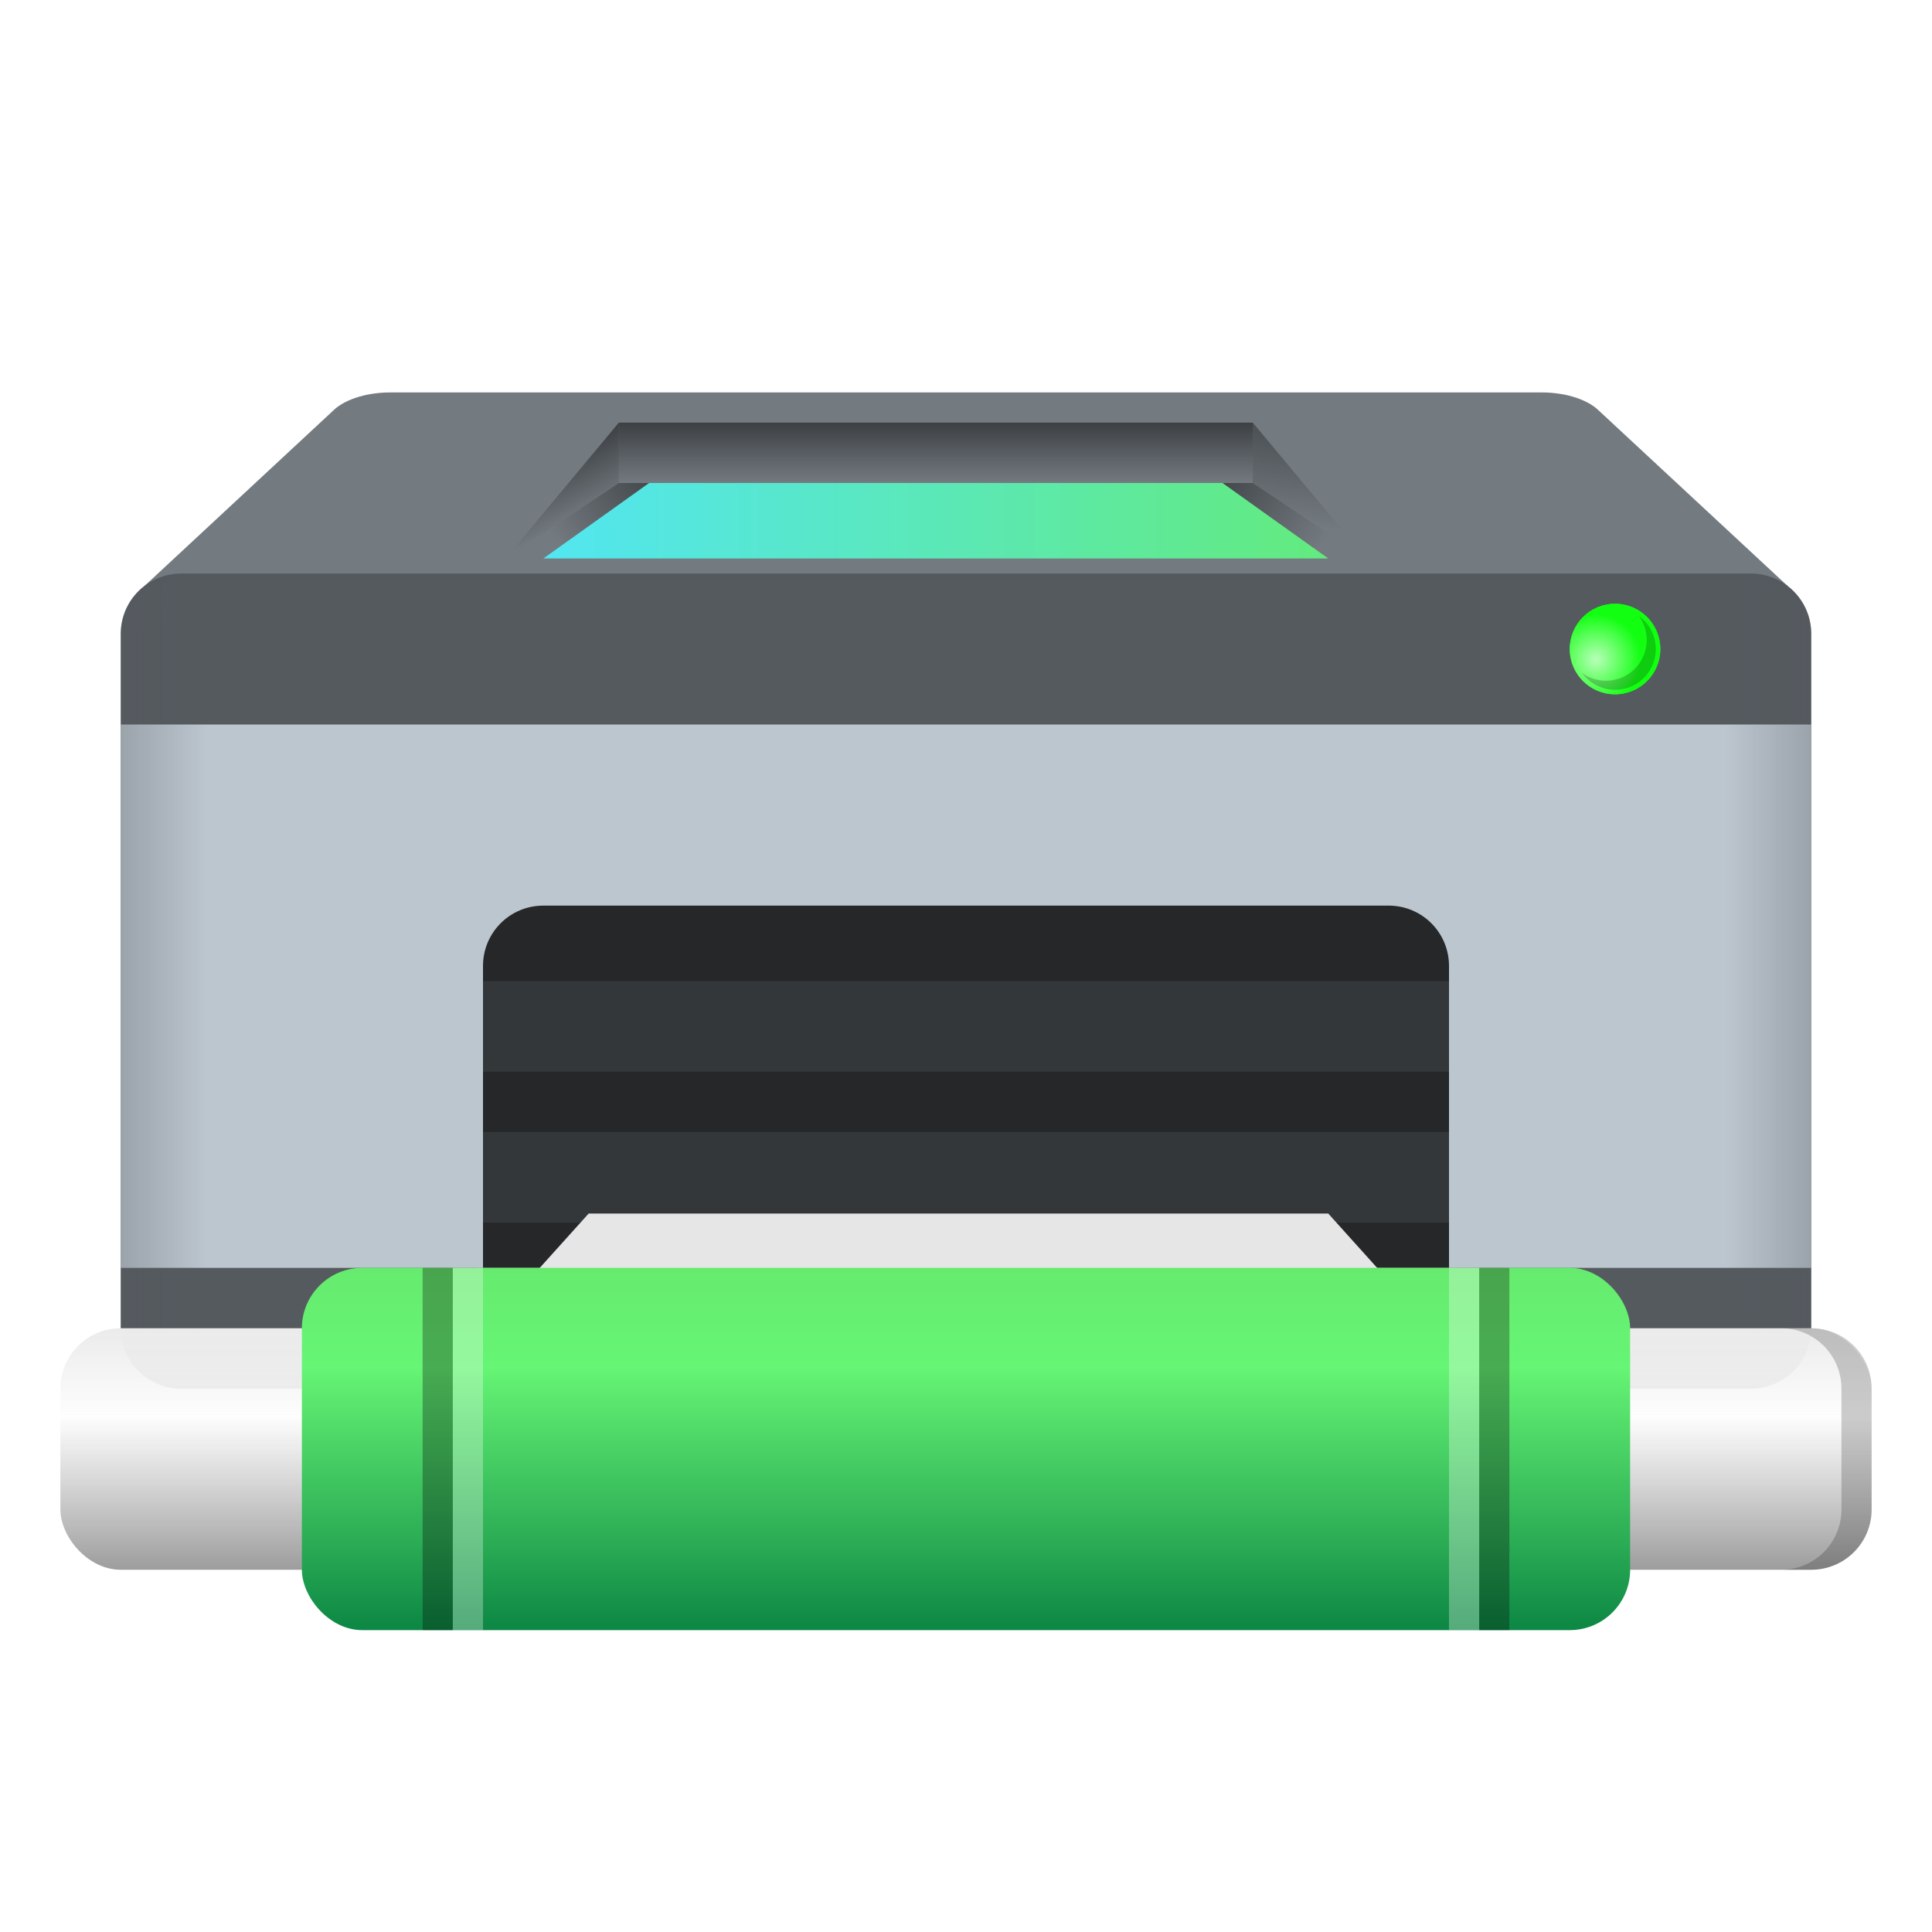 <?xml version="1.0" encoding="UTF-8" standalone="no"?>
<!-- Created with Inkscape (http://www.inkscape.org/) -->

<svg
   width="64"
   height="64"
   viewBox="0 0 64 64"
   version="1.1"
   id="svg2112"
   inkscape:version="1.2.1 (9c6d41e410, 2022-07-14, custom)"
   sodipodi:docname="printer-network.svg"
   xmlns:inkscape="http://www.inkscape.org/namespaces/inkscape"
   xmlns:sodipodi="http://sodipodi.sourceforge.net/DTD/sodipodi-0.dtd"
   xmlns:xlink="http://www.w3.org/1999/xlink"
   xmlns="http://www.w3.org/2000/svg"
   xmlns:svg="http://www.w3.org/2000/svg">
  <sodipodi:namedview
     id="namedview2114"
     pagecolor="#ffffff"
     bordercolor="#000000"
     borderopacity="0.25"
     inkscape:showpageshadow="2"
     inkscape:pageopacity="0.0"
     inkscape:pagecheckerboard="0"
     inkscape:deskcolor="#d1d1d1"
     inkscape:document-units="px"
     showgrid="false"
     inkscape:zoom="12.65625"
     inkscape:cx="32"
     inkscape:cy="32"
     inkscape:window-width="1920"
     inkscape:window-height="1012"
     inkscape:window-x="0"
     inkscape:window-y="0"
     inkscape:window-maximized="1"
     inkscape:current-layer="svg2112" />
  <defs
     id="defs2109">
    <linearGradient
       inkscape:collect="always"
       xlink:href="#linearGradient88582"
       id="linearGradient88584"
       x1="42"
       y1="14"
       x2="42"
       y2="16"
       gradientUnits="userSpaceOnUse"
       gradientTransform="matrix(0.955,0,0,1,1.409,-8.4993671e-5)" />
    <linearGradient
       inkscape:collect="always"
       id="linearGradient88582">
      <stop
         style="stop-color:#252729;stop-opacity:1;"
         offset="0"
         id="stop88578" />
      <stop
         style="stop-color:#252729;stop-opacity:0;"
         offset="1"
         id="stop88580" />
    </linearGradient>
    <linearGradient
       inkscape:collect="always"
       xlink:href="#linearGradient6037"
       id="linearGradient6039"
       x1="19.655"
       y1="26.229"
       x2="45.655"
       y2="26.229"
       gradientUnits="userSpaceOnUse"
       gradientTransform="translate(-1.655,-8.979)" />
    <linearGradient
       inkscape:collect="always"
       id="linearGradient6037">
      <stop
         style="stop-color:#52e6f1;stop-opacity:1;"
         offset="0"
         id="stop6033" />
      <stop
         style="stop-color:#63ea7e;stop-opacity:1"
         offset="1"
         id="stop6035" />
    </linearGradient>
    <linearGradient
       inkscape:collect="always"
       xlink:href="#linearGradient90436"
       id="linearGradient90438"
       x1="-2"
       y1="32.5"
       x2="66"
       y2="32.5"
       gradientUnits="userSpaceOnUse"
       gradientTransform="translate(0,-8.4993671e-5)" />
    <linearGradient
       inkscape:collect="always"
       id="linearGradient90436">
      <stop
         style="stop-color:#54595e;stop-opacity:1;"
         offset="0"
         id="stop90432" />
      <stop
         style="stop-color:#54595e;stop-opacity:0"
         offset="0.13"
         id="stop91018" />
      <stop
         style="stop-color:#54595e;stop-opacity:0"
         offset="0.87"
         id="stop90760" />
      <stop
         style="stop-color:#54595e;stop-opacity:1"
         offset="1"
         id="stop90434" />
    </linearGradient>
    <linearGradient
       inkscape:collect="always"
       xlink:href="#linearGradient88582"
       id="linearGradient89668"
       x1="21.808"
       y1="15.244"
       x2="18.308"
       y2="17.744"
       gradientUnits="userSpaceOnUse"
       gradientTransform="translate(0,-8.4993671e-5)" />
    <linearGradient
       inkscape:collect="always"
       xlink:href="#linearGradient88582"
       id="linearGradient89459"
       x1="40.088"
       y1="15.424"
       x2="43.838"
       y2="17.924"
       gradientUnits="userSpaceOnUse"
       gradientTransform="translate(0,-8.4993671e-5)" />
    <linearGradient
       inkscape:collect="always"
       xlink:href="#linearGradient88582"
       id="linearGradient90013"
       x1="20.5"
       y1="14"
       x2="21.5"
       y2="16"
       gradientUnits="userSpaceOnUse"
       gradientTransform="translate(0,-8.4993671e-5)" />
    <linearGradient
       inkscape:collect="always"
       xlink:href="#linearGradient88582"
       id="linearGradient90274"
       x1="43.281"
       y1="13.06"
       x2="42.756"
       y2="17.347"
       gradientUnits="userSpaceOnUse"
       gradientTransform="translate(0,-8.4993671e-5)" />
    <filter
       inkscape:collect="always"
       style="color-interpolation-filters:sRGB"
       id="filter101150"
       x="-0.3"
       y="-0.3"
       width="1.6"
       height="1.6">
      <feGaussianBlur
         inkscape:collect="always"
         stdDeviation="0.375"
         id="feGaussianBlur101152" />
    </filter>
    <radialGradient
       inkscape:collect="always"
       xlink:href="#linearGradient50337"
       id="radialGradient50339"
       cx="3.556"
       cy="10.339"
       fx="3.556"
       fy="10.339"
       r="0.661"
       gradientUnits="userSpaceOnUse"
       gradientTransform="matrix(2.268,0,0,2.268,44.8,-1.6)" />
    <linearGradient
       inkscape:collect="always"
       id="linearGradient50337">
      <stop
         style="stop-color:#ffffff;stop-opacity:1;"
         offset="0"
         id="stop50333" />
      <stop
         style="stop-color:#ffffff;stop-opacity:0;"
         offset="1"
         id="stop50335" />
    </linearGradient>
    <linearGradient
       inkscape:collect="always"
       xlink:href="#linearGradient149033"
       id="linearGradient149035"
       x1="33.535"
       y1="69.62"
       x2="33.535"
       y2="80.484"
       gradientUnits="userSpaceOnUse"
       gradientTransform="matrix(1.99,0,0,1.105,-34.74,-34.897)" />
    <linearGradient
       inkscape:collect="always"
       id="linearGradient149033">
      <stop
         style="stop-color:#66eb6e;stop-opacity:1;"
         offset="0"
         id="stop149029" />
      <stop
         style="stop-color:#66f575;stop-opacity:1"
         offset="0.271"
         id="stop156515" />
      <stop
         style="stop-color:#0b8643;stop-opacity:0.996"
         offset="1"
         id="stop149031" />
    </linearGradient>
    <linearGradient
       inkscape:collect="always"
       xlink:href="#linearGradient163636"
       id="linearGradient163638"
       x1="74.467"
       y1="105.92"
       x2="74.467"
       y2="114.488"
       gradientUnits="userSpaceOnUse"
       gradientTransform="matrix(4.847,0,0,0.934,-314.922,-54.901)" />
    <linearGradient
       inkscape:collect="always"
       id="linearGradient163636">
      <stop
         style="stop-color:#ebebeb;stop-opacity:1;"
         offset="0"
         id="stop163632" />
      <stop
         style="stop-color:#fdfdfd;stop-opacity:0.898"
         offset="0.364"
         id="stop175885" />
      <stop
         style="stop-color:#9c9c9c;stop-opacity:1"
         offset="1"
         id="stop163634" />
    </linearGradient>
  </defs>
  <path
     id="rect31485"
     style="fill:#737a80;fill-opacity:1;stroke-width:2;stroke-linecap:round;stroke-linejoin:round;stroke-dasharray:24, 2"
     d="m 12.957,13 c -0.891,-0.005 -1.586,0.273 -1.914,0.596 L 4.772,19.425 6,19.177 H 18 46 58 l 1.232,0.248 -6.275,-5.829 c -0.328,-0.323 -1.023,-0.601 -1.914,-0.596 z"
     sodipodi:nodetypes="ccccccccccc" />
  <path
     id="rect849-3"
     style="fill:#555a5f;fill-opacity:0.996;stroke-width:2;stroke-linecap:round;stroke-linejoin:round;stroke-dasharray:24, 2"
     d="M 6,19 H 58 c 1.108,0 2,0.892 2,2 v 23 c 0,1.108 -0.892,2 -2,2 H 6 C 4.892,46 4,45.108 4,44 V 21 c 0,-1.108 0.892,-2 2,-2 z"
     sodipodi:nodetypes="sssssssss" />
  <rect
     style="opacity:0.7;fill:url(#linearGradient88584);fill-opacity:1;stroke-width:1.954;stroke-linecap:round;stroke-linejoin:round;stroke-dasharray:23.448, 1.954"
     id="rect88496"
     width="21"
     height="2"
     x="20.5"
     y="14" />
  <path
     id="rect849"
     style="fill:url(#linearGradient6039);fill-opacity:1;stroke-width:2.236;stroke-linecap:round;stroke-linejoin:round;stroke-dasharray:26.833, 2.236"
     d="m 21.5,16 h 19 l 3.5,2.5 H 18 Z"
     sodipodi:nodetypes="ccccc" />
  <path
     id="rect31485-7"
     style="fill:#737a80;fill-opacity:1;stroke-width:2;stroke-linecap:round;stroke-linejoin:round;stroke-dasharray:24, 2"
     d="m 19.186,40 c -0.891,-0.005 -1.586,0.273 -1.914,0.596 l -5.928,5.641 0.885,-0.061 H 32 51.771 l 0.885,0.061 -5.928,-5.641 C 46.401,40.273 45.705,39.995 44.814,40 H 32 Z" />
  <rect
     style="fill:#bcc6cf;fill-opacity:1;stroke-width:2;stroke-linecap:round;stroke-linejoin:round;stroke-dasharray:24, 2"
     id="rect50762"
     width="56"
     height="18"
     x="4"
     y="24" />
  <path
     id="rect41096"
     style="fill:url(#linearGradient90438);fill-opacity:1;stroke-width:1.965;stroke-linecap:round;stroke-linejoin:round;stroke-dasharray:23.583, 1.965"
     d="M 6,19 H 58 c 1.108,0 2,0.892 2,2 v 23 c 0,1.108 -0.892,2 -2,2 H 6 c -1.108,0 -2,-0.892 -2,-2 V 21 c 0,-1.108 0.892,-2 2,-2 z" />
  <rect
     style="fill:#2e3133;fill-opacity:1;stroke-width:1.991;stroke-linecap:round;stroke-linejoin:round;stroke-dasharray:23.891, 1.991"
     id="rect42697"
     width="42"
     height="5"
     x="11"
     y="46"
     ry="1" />
  <path
     id="rect86402"
     style="fill:#252729;stroke-width:1.94;stroke-linecap:round;stroke-linejoin:round;stroke-dasharray:23.283, 1.94"
     d="m 18,30 h 28 c 1.108,0 2,0.892 2,2 V 42 H 16 V 32 c 0,-1.108 0.892,-2 2,-2 z"
     sodipodi:nodetypes="sssccss" />
  <path
     id="rect88864"
     style="opacity:0.7;fill:url(#linearGradient89668);fill-opacity:1;stroke-width:2;stroke-linecap:round;stroke-linejoin:round;stroke-dasharray:24, 2"
     d="m 20.5,16 h 1 l -3.5,2.5 h -1.25 z"
     sodipodi:nodetypes="ccccc" />
  <path
     id="rect88864-3"
     style="opacity:0.7;fill:url(#linearGradient89459);fill-opacity:1;stroke-width:2;stroke-linecap:round;stroke-linejoin:round;stroke-dasharray:24, 2"
     d="m 41.5,16 h -1 l 3.5,2.5 H 45.25 Z"
     sodipodi:nodetypes="ccccc" />
  <path
     id="rect89966"
     style="opacity:0.7;fill:url(#linearGradient90013);fill-opacity:1;stroke-width:2;stroke-linecap:round;stroke-linejoin:round;stroke-dasharray:24, 2"
     d="m 20.5,14 v 2 l -3.75,2.5 z"
     sodipodi:nodetypes="cccc" />
  <path
     id="rect90037"
     style="opacity:0.7;fill:url(#linearGradient90274);fill-opacity:1;stroke-width:2;stroke-linecap:round;stroke-linejoin:round;stroke-dasharray:24, 2"
     d="m 41.5,14 3.75,4.5 -3.75,-2.5 z"
     sodipodi:nodetypes="cccc" />
  <rect
     style="fill:#343739;fill-opacity:1;stroke-width:1.494;stroke-linecap:round;stroke-linejoin:round;stroke-dasharray:17.927, 1.494"
     id="rect91801"
     width="32"
     height="3"
     x="16"
     y="32.5" />
  <rect
     style="fill:#343739;fill-opacity:1;stroke-width:2;stroke-linecap:round;stroke-linejoin:round;stroke-dasharray:24, 2"
     id="rect96780"
     width="32"
     height="3"
     x="16"
     y="37.5" />
  <path
     id="rect96884"
     style="fill:#e6e6e6;stroke-width:2.071;stroke-linecap:round;stroke-linejoin:round;stroke-dasharray:24.851, 2.071"
     d="m 19.5,40.2 h 24.5 l 4.5,5 H 15 Z"
     sodipodi:nodetypes="ccccc" />
  <circle
     style="fill:#12ff12;fill-opacity:1;stroke-width:1.298;stroke-linecap:round;stroke-linejoin:round;stroke-dasharray:15.579, 1.298;filter:url(#filter101150)"
     id="path25907"
     cx="53.5"
     cy="21.5"
     r="1.5" />
  <circle
     style="fill:#12ff12;fill-opacity:1;stroke-width:1.2;stroke-linecap:round;stroke-linejoin:round;stroke-dasharray:14.4, 1.2"
     id="path30449"
     cx="53.5"
     cy="21.5"
     r="1.5" />
  <circle
     style="opacity:0.7;fill:url(#radialGradient50339);fill-opacity:1;stroke-width:1.2;stroke-linecap:round;stroke-linejoin:round;stroke-dasharray:14.4, 1.2"
     id="path50091"
     cx="53.5"
     cy="21.5"
     r="1.5" />
  <path
     id="path49923"
     style="opacity:0.2;fill:#000000;fill-opacity:1;stroke-width:1.2;stroke-linecap:round;stroke-linejoin:round;stroke-dasharray:14.4, 1.2"
     d="m 54.292,20.408 a 1.35,1.35 0 0 1 0.258,0.792 1.35,1.35 0 0 1 -1.35,1.35 1.35,1.35 0 0 1 -0.792,-0.258 1.35,1.35 0 0 0 1.092,0.558 1.35,1.35 0 0 0 1.35,-1.35 1.35,1.35 0 0 0 -0.558,-1.092 z" />
  <rect
     style="fill:url(#linearGradient163638);fill-opacity:1;stroke-width:1.126;stroke-linecap:round;stroke-linejoin:round"
     id="rect160861"
     width="60"
     height="8"
     x="2"
     y="44"
     ry="2" />
  <path
     id="rect160861-5"
     style="opacity:0.2;fill:#000000;fill-opacity:0.996;stroke-width:1.126;stroke-linecap:round;stroke-linejoin:round"
     d="m 59,44 c 1.108,0 2,0.892 2,2 v 4 c 0,1.108 -0.892,2 -2,2 h 1 c 1.108,0 2,-0.892 2,-2 v -4 c 0,-1.108 -0.892,-2 -2,-2 z"
     sodipodi:nodetypes="csscssssc" />
  <rect
     style="fill:url(#linearGradient149035);fill-opacity:1;stroke-width:0.785;stroke-linecap:round;stroke-linejoin:round"
     id="rect144869"
     width="44"
     height="12"
     x="10"
     y="42"
     ry="2" />
  <path
     id="rect1858"
     style="opacity:0.3;fill:#000000;fill-opacity:0.996;stroke-width:3;stroke-linecap:round;stroke-linejoin:round"
     d="m 14,42 v 12 h 1 V 42 Z m 35,0 v 12 h 1 V 42 Z"
     sodipodi:nodetypes="cccccccccc" />
  <path
     id="rect2034"
     style="opacity:0.3;fill:#ffffff;fill-opacity:0.996;stroke-width:3;stroke-linecap:round;stroke-linejoin:round"
     d="m 15,42 v 12 h 1 V 42 Z M 48,42 v 12 h 1 V 42 Z"
     sodipodi:nodetypes="cccccccccc" />
</svg>
